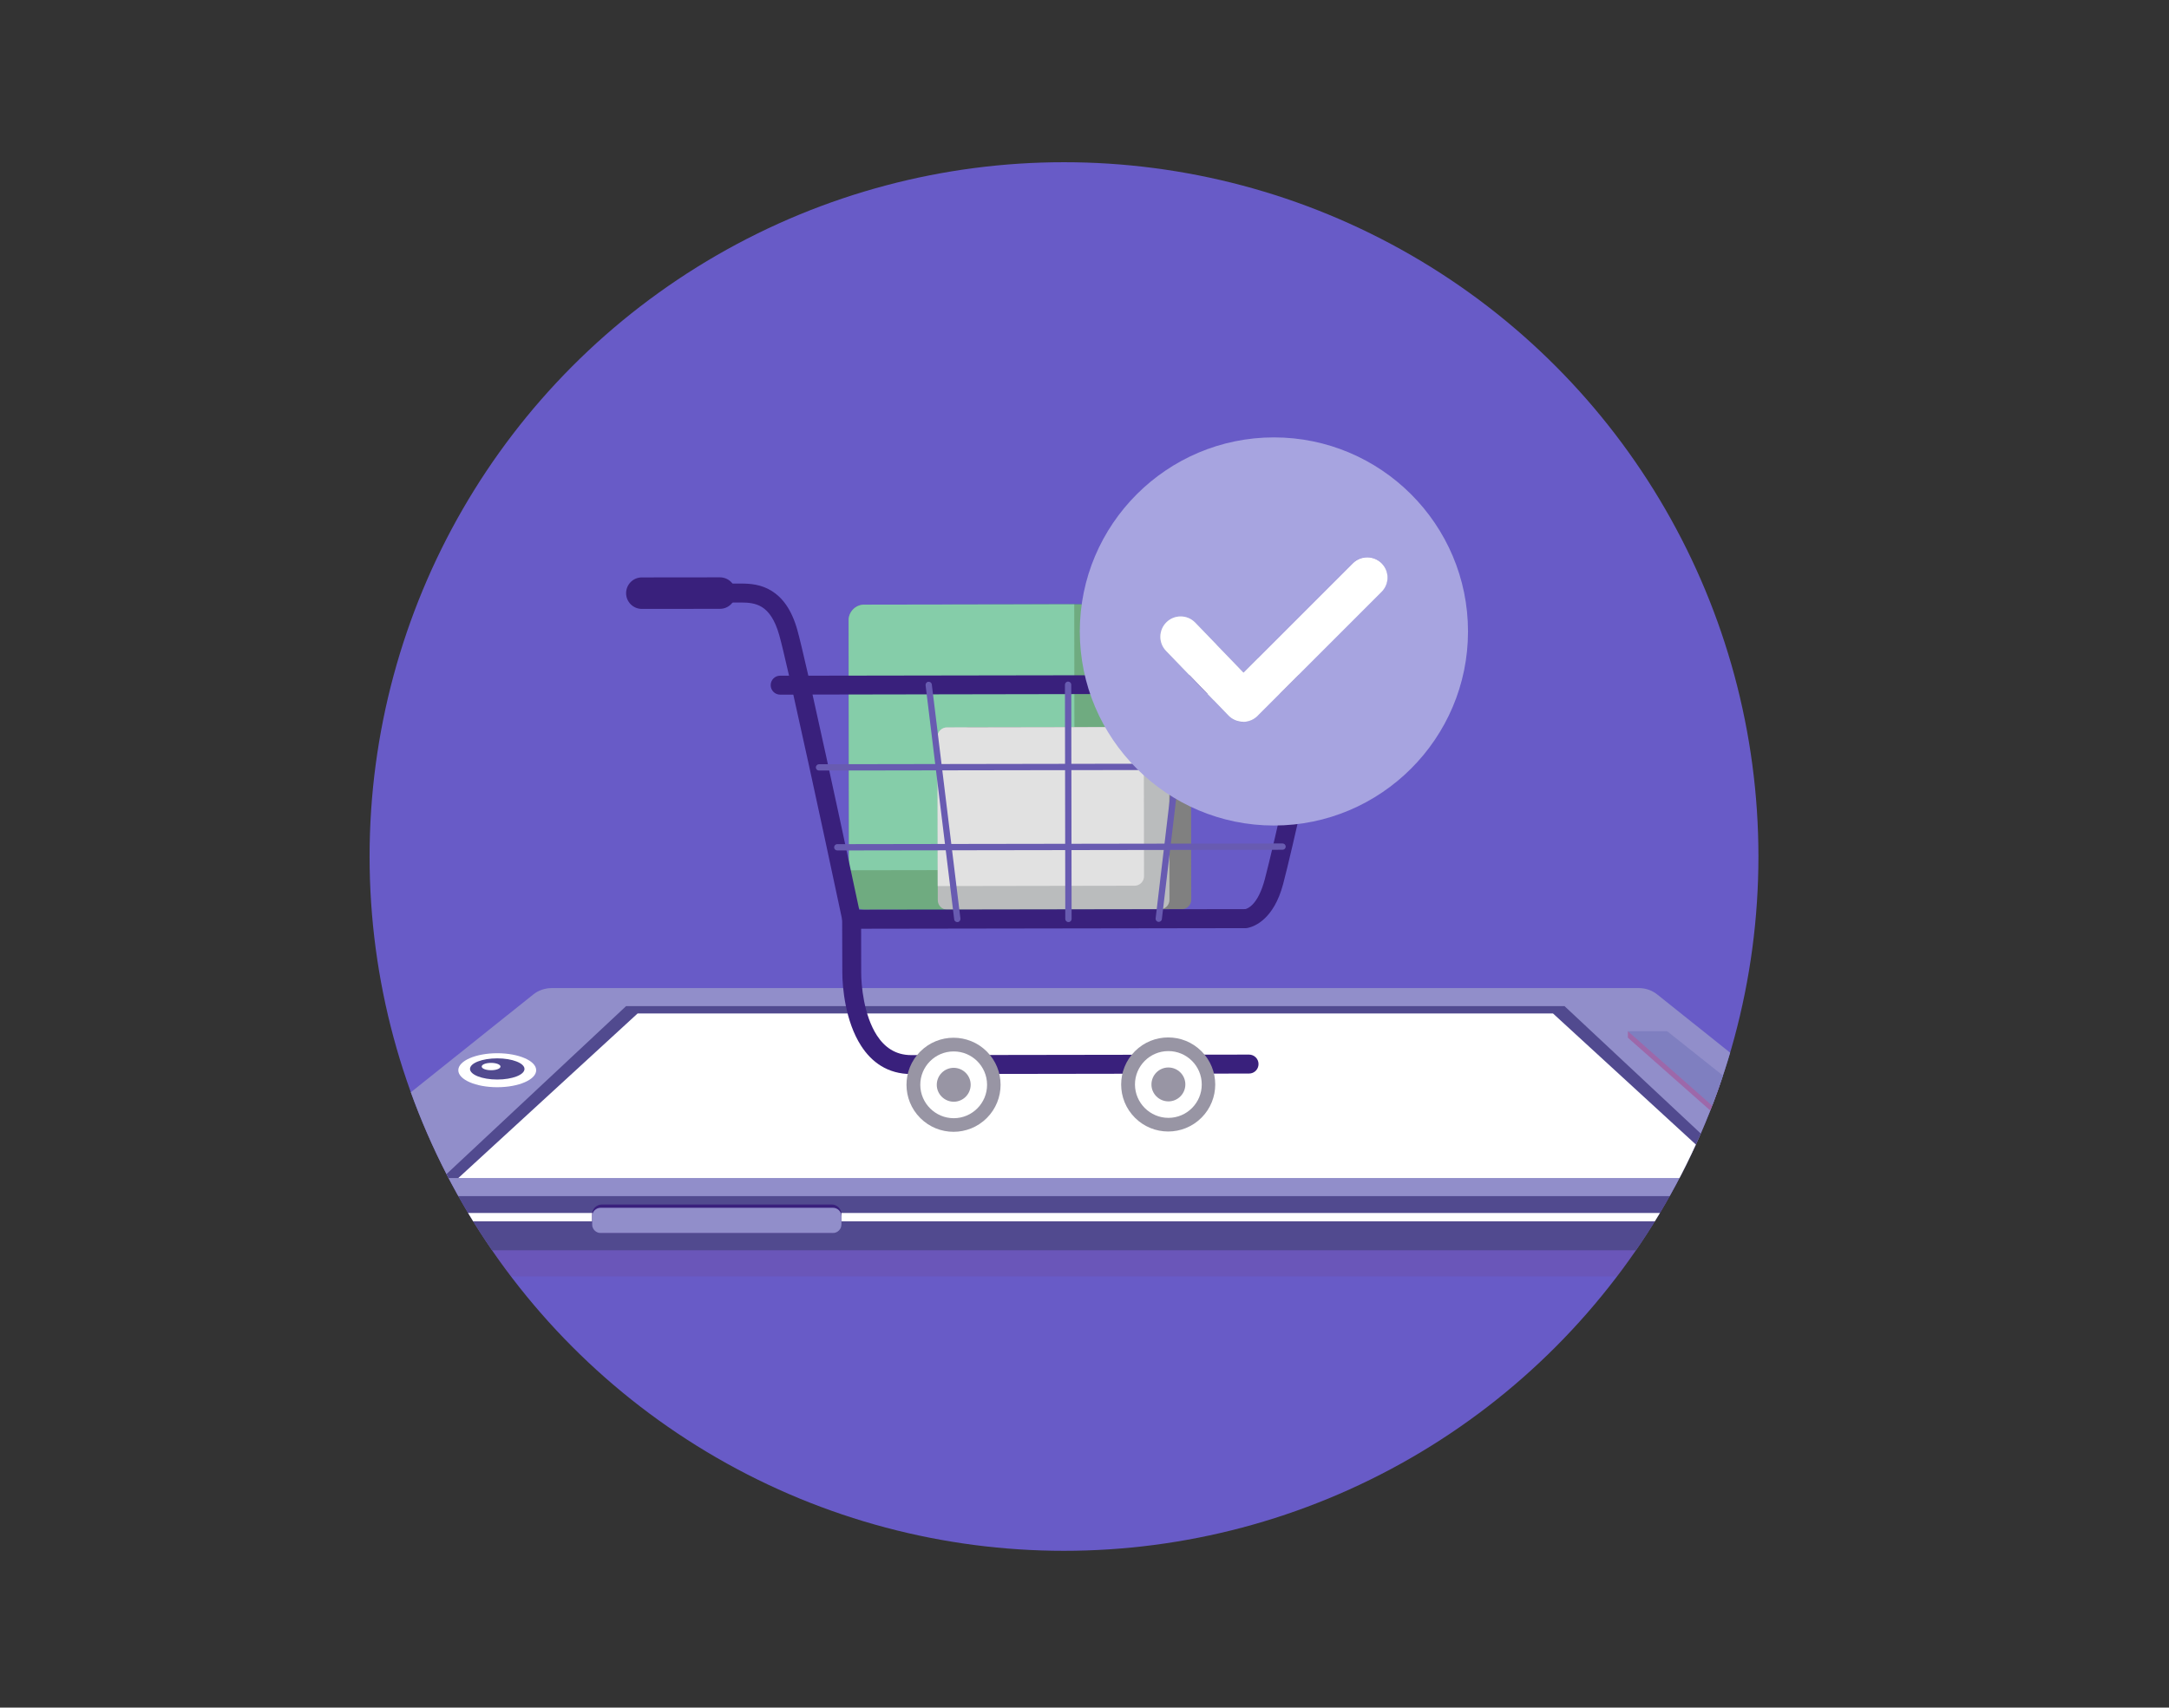 <?xml version="1.0" encoding="utf-8"?>
<!-- Generator: Adobe Illustrator 23.0.1, SVG Export Plug-In . SVG Version: 6.00 Build 0)  -->
<svg version="1.1" id="Capa_1" xmlns="http://www.w3.org/2000/svg" xmlns:xlink="http://www.w3.org/1999/xlink" x="0px" y="0px"
	 viewBox="0 0 254 200" style="enable-background:new 0 0 254 200;" xml:space="preserve">
<rect x="0" y="0" width="254" height="200" fill="#333333" stroke="none"/>
<style type="text/css">
	.st0{fill-rule:evenodd;clip-rule:evenodd;fill:#685BC7;}
	.st1{clip-path:url(#SVGID_2_);}
	.st2{clip-path:url(#SVGID_4_);}
	.st3{clip-path:url(#SVGID_6_);fill:#A7A4E0;}
	.st4{clip-path:url(#SVGID_8_);}
	.st5{clip-path:url(#SVGID_10_);enable-background:new    ;}
	.st6{clip-path:url(#SVGID_12_);}
	.st7{clip-path:url(#SVGID_14_);}
	.st8{clip-path:url(#SVGID_16_);fill:#FFFFFF;}
	.st9{clip-path:url(#SVGID_18_);}
	.st10{clip-path:url(#SVGID_20_);fill:#CDEBF1;}
	.st11{clip-path:url(#SVGID_22_);}
	.st12{clip-path:url(#SVGID_24_);fill:#D0D2D3;}
	.st13{clip-path:url(#SVGID_26_);}
	.st14{clip-path:url(#SVGID_28_);fill:#3A3A2B;}
	.st15{clip-path:url(#SVGID_30_);}
	.st16{clip-path:url(#SVGID_32_);fill:#D0D2D3;}
	.st17{clip-path:url(#SVGID_34_);}
	.st18{clip-path:url(#SVGID_36_);fill:#D0D2D3;}
	.st19{clip-path:url(#SVGID_38_);}
	.st20{clip-path:url(#SVGID_40_);fill:#D0D2D3;}
	.st21{clip-path:url(#SVGID_42_);}
	.st22{clip-path:url(#SVGID_44_);fill:#D0D2D3;}
	.st23{clip-path:url(#SVGID_46_);}
	.st24{clip-path:url(#SVGID_48_);fill:#D0D2D3;}
	.st25{clip-path:url(#SVGID_50_);}
	.st26{clip-path:url(#SVGID_52_);fill:#D0D2D3;}
	.st27{clip-path:url(#SVGID_54_);}
	.st28{clip-path:url(#SVGID_56_);fill:#FFFFFF;}
	.st29{clip-path:url(#SVGID_58_);}
	.st30{clip-path:url(#SVGID_60_);fill:#9BE3BF;}
	.st31{clip-path:url(#SVGID_62_);}
	.st32{clip-path:url(#SVGID_64_);fill:#685BC7;}
	.st33{clip-path:url(#SVGID_66_);}
	.st34{clip-path:url(#SVGID_68_);fill:#9BE3BF;}
	.st35{clip-path:url(#SVGID_70_);}
	.st36{clip-path:url(#SVGID_72_);fill:#685BC7;}
	.st37{clip-path:url(#SVGID_74_);}
	.st38{clip-path:url(#SVGID_76_);fill:#9BE3BF;}
	.st39{clip-path:url(#SVGID_78_);}
	.st40{clip-path:url(#SVGID_80_);fill:#9BE3BF;}
	.st41{clip-path:url(#SVGID_82_);}
	.st42{clip-path:url(#SVGID_84_);fill:#9BE3BF;}
	.st43{clip-path:url(#SVGID_86_);}
	.st44{clip-path:url(#SVGID_88_);fill:#685BC7;}
	.st45{clip-path:url(#SVGID_90_);}
	.st46{clip-path:url(#SVGID_92_);fill:#685BC7;}
	.st47{clip-path:url(#SVGID_94_);}
	.st48{clip-path:url(#SVGID_96_);fill:#685BC7;}
	.st49{clip-path:url(#SVGID_98_);}
	.st50{clip-path:url(#SVGID_100_);fill:#685BC7;}
	.st51{clip-path:url(#SVGID_102_);}
	.st52{clip-path:url(#SVGID_104_);fill:#685BC7;}
	.st53{clip-path:url(#SVGID_106_);}
	.st54{clip-path:url(#SVGID_108_);fill:#39207C;}
	.st55{clip-path:url(#SVGID_110_);}
	.st56{clip-path:url(#SVGID_112_);fill:#514AA5;}
	.st57{clip-path:url(#SVGID_114_);}
	.st58{clip-path:url(#SVGID_116_);fill:#9BE3BF;}
	.st59{clip-path:url(#SVGID_118_);}
	.st60{clip-path:url(#SVGID_120_);fill:#6FC190;}
	.st61{clip-path:url(#SVGID_122_);}
	.st62{clip-path:url(#SVGID_124_);fill:#685BC7;}
	.st63{clip-path:url(#SVGID_126_);}
	.st64{clip-path:url(#SVGID_128_);fill:#39207C;}
	.st65{clip-path:url(#SVGID_130_);}
	.st66{clip-path:url(#SVGID_132_);fill:#9BE3BF;}
	.st67{clip-path:url(#SVGID_134_);}
	.st68{clip-path:url(#SVGID_136_);fill:#6FC190;}
	.st69{clip-path:url(#SVGID_138_);}
	.st70{fill:#A7A4E0;}
	.st71{fill:#F42534;}
	.st72{fill:#39207C;}
	.st73{opacity:0.5;}
	.st74{clip-path:url(#SVGID_140_);}
	.st75{opacity:0.44;fill:#E6E7E8;}
	.st76{fill:#9BE3BF;}
	.st77{fill:#6FC190;}
	.st78{fill:#E6E7E8;}
	.st79{fill:#685BC7;}
	.st80{fill:#CE3232;}
	.st81{fill:#7A7ACC;}
	.st82{fill:#201E68;}
	.st83{fill:#D1D4FC;}
	.st84{clip-path:url(#SVGID_142_);}
	.st85{fill:#A59DE3;}
	.st86{fill:#FFFFFF;}
	.st87{fill:#D8D4DF;}
	.st88{fill:#514A95;}
	.st89{fill:#7327BC;}
	.st90{fill:#442D68;}
	.st91{fill:#8BD3AF;}
	.st92{fill:#7F7FC6;}
	.st93{fill:#2E1B54;}
	.st94{fill:#279F5E;}
	.st95{clip-path:url(#SVGID_144_);}
	.st96{fill:#514AA5;}
	.st97{opacity:0.3;fill:#856AEA;}
	.st98{fill:#F1C40F;}
	.st99{fill:#26D07C;}
	.st100{opacity:0.83;}
	.st101{opacity:0.68;fill:#39207C;}
	.st102{opacity:0.3;fill:#39207C;}
	.st103{opacity:0.7;fill:#9E88ED;}
	.st104{clip-path:url(#SVGID_146_);}
	.st105{opacity:0.2;fill:#764582;}
	.st106{fill:#918ECA;}
	.st107{fill:#514A8F;}
	.st108{fill:none;stroke:#FFFFFF;stroke-width:0.973;stroke-miterlimit:10;}
	.st109{fill:#9D68AA;}
	.st110{fill:#7F7FC0;}
	.st111{fill-rule:evenodd;clip-rule:evenodd;fill:#7F7FC0;}
	.st112{fill-rule:evenodd;clip-rule:evenodd;fill:#918ECA;}
	.st113{fill-rule:evenodd;clip-rule:evenodd;fill:#BBBED5;}
	.st114{fill-rule:evenodd;clip-rule:evenodd;fill:#27995E;}
	.st115{fill-rule:evenodd;clip-rule:evenodd;fill:#6FAB80;}
	.st116{fill-rule:evenodd;clip-rule:evenodd;fill:#85CDA9;}
	.st117{fill-rule:evenodd;clip-rule:evenodd;fill:#808080;}
	.st118{fill-rule:evenodd;clip-rule:evenodd;fill:#BABCBD;}
	.st119{fill-rule:evenodd;clip-rule:evenodd;fill:#E1E1E1;}
	.st120{fill-rule:evenodd;clip-rule:evenodd;fill:#39207C;}
	.st121{fill-rule:evenodd;clip-rule:evenodd;fill:#9895A4;}
	.st122{fill-rule:evenodd;clip-rule:evenodd;fill:#FFFFFF;}
	.st123{fill-rule:evenodd;clip-rule:evenodd;fill:#685BB1;}
	.st124{clip-path:url(#SVGID_148_);enable-background:new    ;}
	.st125{clip-path:url(#SVGID_150_);}
	.st126{clip-path:url(#SVGID_152_);}
	.st127{clip-path:url(#SVGID_154_);fill:#A7A4E0;}
	.st128{clip-path:url(#SVGID_156_);}
	.st129{clip-path:url(#SVGID_158_);fill:#FFFFFF;}
	.st130{fill:url(#SVGID_159_);}
	.st131{fill:#9794D0;}
	.st132{fill:none;stroke:#A59DE3;stroke-width:5;stroke-miterlimit:10;}
	.st133{fill:url(#SVGID_160_);}
	.st134{clip-path:url(#SVGID_162_);}
	.st135{clip-path:url(#SVGID_164_);fill:#F7F7F7;}
	.st136{fill:#7F7FD6;}
	.st137{fill:#D0D2D3;}
	.st138{fill:#EEEEEE;}
	.st139{fill:#A6A8AB;}
	.st140{fill:#016867;}
	.st141{fill:#FEFDFD;}
	.st142{clip-path:url(#SVGID_166_);}
	.st143{opacity:0.46;}
	.st144{clip-path:url(#SVGID_168_);}
	.st145{fill:#575756;}
	.st146{fill:none;stroke:#39207C;stroke-miterlimit:10;}
	.st147{clip-path:url(#SVGID_170_);}
	.st148{clip-path:url(#SVGID_172_);}
	.st149{clip-path:url(#SVGID_174_);}
	.st150{fill:#F1F1F2;}
	.st151{fill:#F05A28;}
	.st152{clip-path:url(#SVGID_176_);}
	.st153{clip-path:url(#SVGID_178_);fill:#7F7FD6;}
</style>
<g>
	<g>
		<defs>
			<circle id="SVGID_141_" cx="127" cy="-132" r="84.04"/>
		</defs>
		<clipPath id="SVGID_2_">
			<use xlink:href="#SVGID_141_"  style="overflow:visible;"/>
		</clipPath>
		<g class="st1">
			<path class="st85" d="M179.09-74.17c0.51-1.51,1.45-3.17,2.17-5.09h-18.04c-3.5,15.16-4.78,28.85-4.78,28.85l4.1,51.11l7.23,0.08
				c0.61-7.07,0.71-29.84,2.91-50.1C173.84-60.08,177.58-69.67,179.09-74.17z"/>
			<g>
				<path class="st85" d="M193.4-74.17c0.37-1.42,0.67-3.17,0.91-5.09h-18.04c0.24,15.16,2.35,28.85,2.35,28.85l16.42,51.27
					l7.09-0.3c0.62-4.94-5.67-31.43-8.48-51.82C192.18-61.85,192.59-71.06,193.4-74.17z"/>
				<path class="st89" d="M202.24,0.56l0.57,4.92c0,1.44-1.05,2.62-2.35,2.62h-17.07c-0.92,0-1.27-1.33-0.5-1.88
					c2.26-1.62,9.72-3.95,12.09-5.56L202.24,0.56z"/>
			</g>
			<path class="st89" d="M169.96,0.56l0.57,4.92c0,1.44-1.05,2.62-2.35,2.62H151.1c-0.92,0-1.27-1.33-0.5-1.88
				c2.26-1.62,9.72-3.95,12.09-5.56L169.96,0.56z"/>
			<path class="st92" d="M197.48,0.76l-2.45,0.1l-16.42-51.27c0,0-0.53-3.44-1.09-8.8c1.63-0.01,3.27-0.06,4.9-0.15
				c0,3.4,0.17,8.2,1.04,12.57C184.74-40.38,195.03-7.13,197.48,0.76z"/>
			<path class="st85" d="M162.12-58.65c0,0-1.78,4.36-1.61,8.88c0.13,3.81,3.25,39.34,4.23,50.49l-2.21-0.02l-4.1-51.11
				c0,0,0.39-4.16,1.32-10.43c4.86,0.92,9.78,1.45,14.7,1.59c-0.14,0.55-0.26,1.11-0.39,1.67
				C171.21-57.72,163.94-58.14,162.12-58.65z"/>
		</g>
	</g>
</g>
<g>
	<circle class="st0" cx="124.6" cy="100.32" r="81.32"/>
	<g>
		<defs>
			<circle id="SVGID_145_" cx="124.6" cy="100.32" r="81.32"/>
		</defs>
		<clipPath id="SVGID_4_">
			<use xlink:href="#SVGID_145_"  style="overflow:visible;"/>
		</clipPath>
		<g class="st2">
			<path class="st105" d="M224.39,149.5H32.14c-0.72,0-1.03-0.9-0.47-1.35l28.79-23c0.62-0.49,1.4-0.76,2.22-0.76h131.17
				c0.81,0,1.6,0.27,2.22,0.76l28.79,23C225.42,148.6,225.11,149.5,224.39,149.5z"/>
			<g>
				<path class="st106" d="M223.65,140.1H32.88l29.58-23.63c0.6-0.48,1.36-0.74,2.15-0.74h127.3c0.79,0,1.55,0.26,2.15,0.74
					L223.65,140.1z"/>
				<polygon class="st107" points="204.74,137.98 51.79,137.98 73.32,117.84 183.21,117.84 				"/>
				<polygon class="st86" points="202.87,137.98 53.67,137.98 74.67,118.7 181.86,118.7 				"/>
				<path class="st107" d="M219.33,146.44H37.21c-2.39,0-4.33-1.94-4.33-4.33v-2.01h190.77v2.01
					C223.65,144.5,221.72,146.44,219.33,146.44z"/>
				<line class="st108" x1="32.88" y1="142.56" x2="223.65" y2="142.56"/>
				<path class="st72" d="M97.4,144.42H70.48c-0.63,0-1.14-0.51-1.14-1.14v-1.06c0-0.63,0.51-1.14,1.14-1.14H97.4
					c0.63,0,1.14,0.51,1.14,1.14v1.06C98.54,143.91,98.03,144.42,97.4,144.42z"/>
				<path class="st106" d="M97.53,144.42H70.35c-0.56,0-1.01-0.45-1.01-1.01v-0.94c0-0.56,0.45-1.01,1.01-1.01h27.18
					c0.56,0,1.01,0.45,1.01,1.01v0.94C98.54,143.96,98.09,144.42,97.53,144.42z"/>
				<g>
					<polygon class="st109" points="190.63,121.54 201.47,131.12 207.28,131.12 207.28,130.36 190.63,120.78 					"/>
					<polygon class="st110" points="190.63,120.78 201.47,130.36 207.28,130.36 195.23,120.78 					"/>
				</g>
				<ellipse class="st86" cx="58.23" cy="125.35" rx="4.56" ry="1.99"/>
				<path class="st107" d="M61.42,125.2c0,0.69-1.43,1.24-3.19,1.24c-1.76,0-3.19-0.56-3.19-1.24c0-0.69,1.43-1.24,3.19-1.24
					C59.99,123.96,61.42,124.52,61.42,125.2z"/>
				<path class="st86" d="M58.61,124.92c0,0.24-0.49,0.43-1.1,0.43s-1.1-0.19-1.1-0.43c0-0.24,0.49-0.43,1.1-0.43
					S58.61,124.69,58.61,124.92z"/>
			</g>
		</g>
		<g class="st2">
			<g>
				<path class="st111" d="M131.86,84.68l14.51-0.02c0.53,0,0.96-0.43,0.96-0.96l-0.03-16.77c0-0.53-0.43-0.96-0.96-0.96
					l-14.51,0.02c-0.53,0-0.96,0.43-0.96,0.96l0.03,16.77C130.9,84.25,131.33,84.68,131.86,84.68z"/>
				<path class="st112" d="M129.62,84.68l14.51-0.02c0.53,0,0.96-0.43,0.96-0.96l-0.03-16.77c0-0.53-0.43-0.96-0.96-0.96
					l-14.51,0.02c-0.53,0-0.96,0.43-0.96,0.96l0.03,16.77C128.66,84.25,129.09,84.68,129.62,84.68z"/>
				<path class="st113" d="M142.46,65.97l-12.87,0.02c-0.53,0-0.96,0.43-0.96,0.96l0.02,15.32l12.87-0.02
					c0.53,0,0.96-0.43,0.96-0.96L142.46,65.97z"/>
			</g>
			<g>
				<path class="st114" d="M105.54,106.55l27.72-0.04c1.01,0,1.84-0.83,1.83-1.84l-0.05-32.06c0-1.01-0.83-1.84-1.84-1.83
					l-27.72,0.04c-1.01,0-1.84,0.83-1.83,1.84l0.05,32.06C103.7,105.72,104.53,106.55,105.54,106.55z"/>
				<path class="st115" d="M101.27,106.55l27.72-0.04c1.01,0,1.84-0.83,1.83-1.84l-0.05-32.06c0-1.01-0.83-1.84-1.84-1.83
					l-27.72,0.04c-1.01,0-1.84,0.83-1.83,1.84l0.05,32.06C99.43,105.73,100.26,106.55,101.27,106.55z"/>
				<path class="st116" d="M125.8,70.78l-24.59,0.04c-1.01,0-1.84,0.83-1.83,1.84l0.04,29.27l24.59-0.04c1.01,0,1.84-0.83,1.83-1.84
					L125.8,70.78z"/>
			</g>
			<g>
				<path class="st117" d="M113.47,106.53l24.93-0.04c0.6,0,1.1-0.49,1.1-1.1l-0.03-19.14c0-0.6-0.5-1.1-1.1-1.1l-24.93,0.04
					c-0.6,0-1.1,0.5-1.1,1.1l0.03,19.14C112.37,106.04,112.87,106.53,113.47,106.53z"/>
				<path class="st118" d="M110.92,106.54l24.93-0.04c0.6,0,1.1-0.49,1.1-1.1l-0.03-19.14c0-0.6-0.5-1.1-1.1-1.1l-24.93,0.04
					c-0.6,0-1.1,0.5-1.1,1.1l0.03,19.14C109.82,106.05,110.31,106.54,110.92,106.54z"/>
				<path class="st119" d="M133.94,85.16l-23.06,0.04c-0.6,0-1.1,0.5-1.1,1.1l0.03,17.48l23.06-0.04c0.6,0,1.1-0.5,1.1-1.1
					L133.94,85.16z"/>
			</g>
			<g>
				<path class="st120" d="M81.83,70.58c-0.61,0-1.11-0.49-1.11-1.11c0-0.61,0.49-1.11,1.11-1.11l4.96-0.01
					c1.09,0,2.36,0.1,3.59,0.87c1.2,0.75,2.3,2.1,2.99,4.56c0.25,0.89,0.71,2.83,1.29,5.36l58.15-0.09c3.42-0.01,2.04,4.6,2.03,4.62
					c-0.26,1.18-3.54,15.99-4.59,19.91c-1.09,4.08-3.33,4.91-4.04,5.08c-0.1,0.03-0.21,0.05-0.32,0.05l-46.15,0.07v0
					c-0.51,0-0.97-0.36-1.08-0.88c-0.01-0.06-3.51-16.54-5.76-26.54l-1.54,0c-0.61,0-1.11-0.49-1.11-1.11
					c0-0.61,0.49-1.11,1.11-1.11l1.04,0c-0.51-2.24-0.92-3.95-1.15-4.76c-0.52-1.84-1.25-2.8-2.03-3.28
					c-0.75-0.47-1.64-0.53-2.42-0.53L81.83,70.58L81.83,70.58z M95.15,81.35c1.95,8.69,4.73,21.73,5.47,25.2l45.21-0.07
					c0.27-0.06,1.48-0.48,2.28-3.48c1.11-4.17,4.58-19.85,4.59-19.9c0.01-0.03,0.01-0.05,0.02-0.08l0,0c0-0.01,0.53-1.77,0.09-1.77
					L95.15,81.35z"/>
				<path class="st120" d="M98.62,107.66c0-0.61,0.49-1.11,1.11-1.11c0.61,0,1.11,0.49,1.11,1.11l0.01,6.25
					c0,1.47,0.29,4.98,1.85,7.38c0.86,1.32,2.13,2.3,4.03,2.29l39.54-0.06c0.61,0,1.11,0.49,1.11,1.11c0,0.61-0.49,1.11-1.11,1.11
					l-39.54,0.06c-2.79,0-4.66-1.4-5.89-3.31c-1.86-2.87-2.2-6.9-2.2-8.58L98.62,107.66z"/>
				
					<ellipse transform="matrix(0.707 -0.707 0.707 0.707 -57.132 116.188)" class="st121" cx="111.69" cy="127.06" rx="5.51" ry="5.51"/>
				<path class="st122" d="M111.69,130.97c2.15,0,3.91-1.76,3.9-3.92c0-2.15-1.76-3.91-3.92-3.9c-2.15,0-3.91,1.76-3.9,3.92
					C107.78,129.22,109.54,130.97,111.69,130.97z"/>
				<path class="st121" d="M111.69,129.04c1.09,0,1.98-0.89,1.98-1.99c0-1.09-0.89-1.98-1.99-1.98c-1.09,0-1.98,0.89-1.98,1.99
					C109.7,128.15,110.6,129.04,111.69,129.04z"/>
				
					<ellipse transform="matrix(0.707 -0.707 0.707 0.707 -49.741 133.955)" class="st121" cx="136.83" cy="127.02" rx="5.51" ry="5.51"/>
				<path class="st122" d="M136.83,130.93c2.15,0,3.91-1.76,3.9-3.92c0-2.15-1.76-3.91-3.92-3.9c-2.15,0-3.91,1.76-3.9,3.92
					C132.92,129.18,134.68,130.93,136.83,130.93z"/>
				<path class="st121" d="M136.83,129c1.09,0,1.98-0.89,1.98-1.99c0-1.09-0.89-1.98-1.99-1.98c-1.09,0-1.98,0.89-1.98,1.99
					S135.74,129,136.83,129z"/>
				<path class="st120" d="M84.3,67.62c1.02,0,1.85,0.82,1.85,1.84c0,1.02-0.82,1.85-1.84,1.85l-9.14,0.01
					c-1.02,0-1.85-0.82-1.85-1.84c0-1.02,0.82-1.85,1.84-1.85L84.3,67.62z"/>
				<path class="st123" d="M95.91,90.25c-0.2,0-0.37-0.16-0.37-0.37c0-0.2,0.17-0.37,0.37-0.37l56.41-0.09
					c0.2,0,0.37,0.16,0.37,0.37c0,0.2-0.16,0.37-0.37,0.37L95.91,90.25z"/>
				<path class="st123" d="M98.05,99.61c-0.2,0-0.37-0.16-0.37-0.37c0-0.2,0.16-0.37,0.37-0.37l52.14-0.08
					c0.2,0,0.37,0.16,0.37,0.37s-0.17,0.37-0.37,0.37L98.05,99.61z"/>
				<path class="st123" d="M138.59,80.13c0.02-0.2,0.21-0.35,0.41-0.32c0.2,0.02,0.35,0.21,0.32,0.41l-3.26,27.43
					c-0.02,0.2-0.21,0.35-0.41,0.32c-0.2-0.02-0.35-0.21-0.32-0.41L138.59,80.13z"/>
				<path class="st123" d="M124.71,80.2c0-0.2,0.16-0.37,0.37-0.37c0.2,0,0.37,0.16,0.37,0.37l0.04,27.43c0,0.2-0.16,0.37-0.37,0.37
					c-0.2,0-0.37-0.16-0.37-0.37L124.71,80.2z"/>
				<path class="st123" d="M108.39,80.26c-0.02-0.2,0.12-0.39,0.32-0.41c0.2-0.02,0.39,0.12,0.41,0.32l3.35,27.42
					c0.02,0.2-0.12,0.39-0.32,0.41s-0.39-0.12-0.41-0.32L108.39,80.26z"/>
			</g>
		</g>
	</g>
	<g>
		<g>
			<defs>
				<rect id="SVGID_147_" x="126.45" y="51.23" width="45.46" height="45.46"/>
			</defs>
			<clipPath id="SVGID_6_">
				<use xlink:href="#SVGID_147_"  style="overflow:visible;"/>
			</clipPath>
			<g style="clip-path:url(#SVGID_6_);enable-background:new    ;">
				<g>
					<defs>
						<rect id="SVGID_149_" x="126.33" y="49.79" width="46.31" height="47.86"/>
					</defs>
					<clipPath id="SVGID_8_">
						<use xlink:href="#SVGID_149_"  style="overflow:visible;"/>
					</clipPath>
					<g class="st4">
						<defs>
							<path id="SVGID_151_" d="M149.18,51.23c-12.53,0-22.73,10.2-22.73,22.73c0,12.53,10.2,22.73,22.73,22.73
								c12.53,0,22.73-10.2,22.73-22.73C171.91,61.42,161.71,51.23,149.18,51.23 M161.77,69.33l-14.52,14.52
								c-0.44,0.44-1.05,0.7-1.68,0.7h-0.02c-0.63-0.01-1.25-0.27-1.69-0.73l-7.32-7.59c-0.91-0.94-0.88-2.45,0.06-3.36
								c0.44-0.43,1.03-0.67,1.65-0.67c0.65,0,1.26,0.26,1.71,0.72l5.65,5.85l12.81-12.81c0.45-0.45,1.04-0.69,1.68-0.69
								c0.63,0,1.23,0.25,1.68,0.69C162.7,66.89,162.7,68.4,161.77,69.33"/>
						</defs>
						<clipPath id="SVGID_10_">
							<use xlink:href="#SVGID_151_"  style="overflow:visible;"/>
						</clipPath>
						<g style="clip-path:url(#SVGID_10_);">
							<defs>
								<rect id="SVGID_153_" x="126.33" y="49.79" width="46.31" height="47.86"/>
							</defs>
							<clipPath id="SVGID_12_">
								<use xlink:href="#SVGID_153_"  style="overflow:visible;"/>
							</clipPath>
							<rect x="118.73" y="43.51" style="clip-path:url(#SVGID_12_);fill:#A7A4E0;" width="60.9" height="60.9"/>
						</g>
					</g>
				</g>
			</g>
		</g>
		<g>
			<defs>
				<path id="SVGID_155_" d="M145.56,84.54c-0.63-0.01-1.25-0.27-1.69-0.72l-7.32-7.59c-0.91-0.94-0.88-2.45,0.06-3.36
					c0.44-0.43,1.03-0.67,1.65-0.67c0.65,0,1.26,0.26,1.71,0.73l5.65,5.85l12.81-12.81c0.45-0.45,1.05-0.69,1.68-0.69
					c0.63,0,1.23,0.25,1.68,0.69c0.93,0.93,0.93,2.43,0,3.36l-14.52,14.52c-0.44,0.44-1.05,0.7-1.68,0.7"/>
			</defs>
			<clipPath id="SVGID_14_">
				<use xlink:href="#SVGID_155_"  style="overflow:visible;"/>
			</clipPath>
			<g class="st7">
				<defs>
					<rect id="SVGID_157_" x="-1388.16" y="-169.43" width="2223.1" height="1621.01"/>
				</defs>
				<clipPath id="SVGID_16_">
					<use xlink:href="#SVGID_157_"  style="overflow:visible;"/>
				</clipPath>
				<rect x="128.16" y="57.56" class="st8" width="42.03" height="34.7"/>
			</g>
		</g>
	</g>
</g>
<g>
	<g>
		<defs>
			<path id="SVGID_161_" d="M735.02-89.81c0,6.53-29.35,11.82-65.56,11.82c-36.21,0-65.56-5.29-65.56-11.82
				c0-6.53,29.35-11.82,65.56-11.82C705.67-101.64,735.02-96.34,735.02-89.81"/>
		</defs>
		<clipPath id="SVGID_18_">
			<use xlink:href="#SVGID_161_"  style="overflow:visible;"/>
		</clipPath>
		<g class="st9">
			<defs>
				<rect id="SVGID_163_" x="120.68" y="-268.43" width="774.36" height="510.33"/>
			</defs>
			<clipPath id="SVGID_20_">
				<use xlink:href="#SVGID_163_"  style="overflow:visible;"/>
			</clipPath>
		</g>
	</g>
</g>
</svg>
